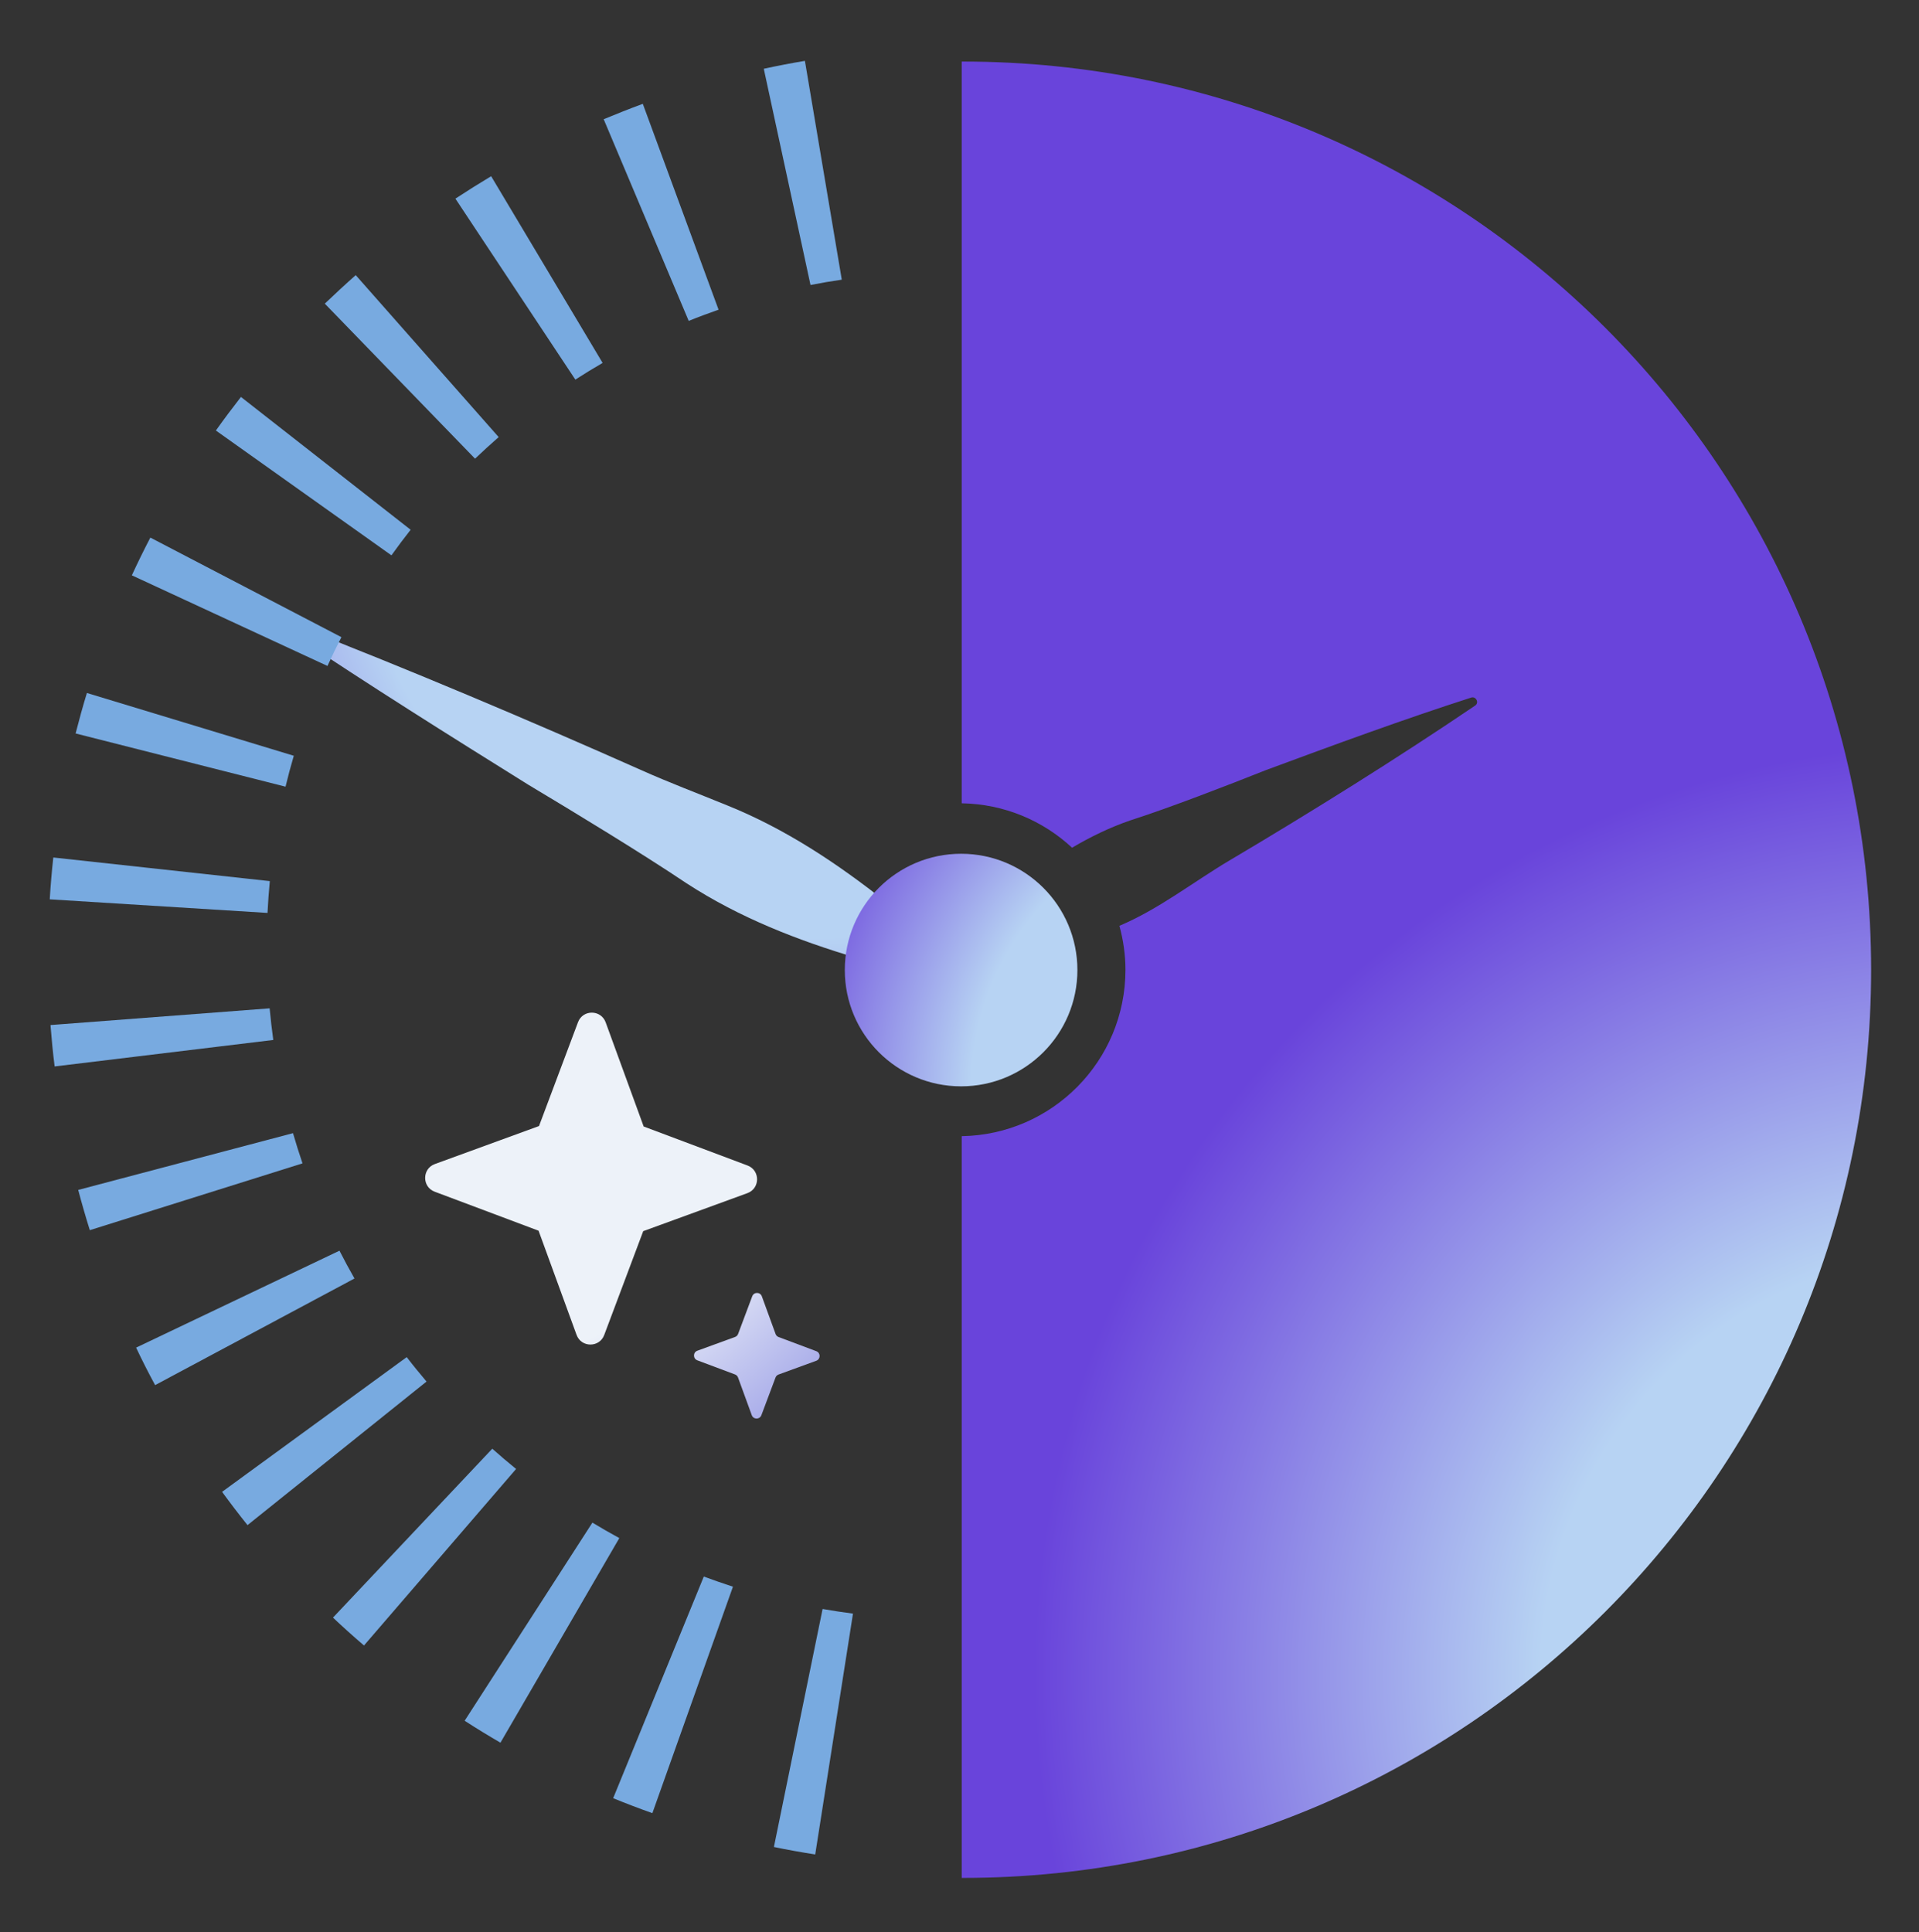 <?xml version="1.0" encoding="UTF-8"?>
<svg id="Layer_2" data-name="Layer 2" xmlns="http://www.w3.org/2000/svg" xmlns:xlink="http://www.w3.org/1999/xlink" viewBox="0 0 216 217.5">
  <rect x="0" y="0" width="216" height="217.5" fill="#333333" stroke="none"/>
  <defs>
    <style>
      .cls-1 {
        fill: none;
      }

      .cls-1, .cls-2, .cls-3, .cls-4, .cls-5, .cls-6 {
        stroke-width: 0px;
      }

      .cls-2 {
        fill: url(#radial-gradient);
      }

      .cls-3 {
        fill: #78aae0;
      }

      .cls-4 {
        fill: url(#radial-gradient-2);
      }

      .cls-5 {
        fill: url(#radial-gradient-3);
      }

      .cls-6 {
        fill: url(#radial-gradient-4);
      }
    </style>
    <radialGradient id="radial-gradient" cx="91.94" cy="53.22" fx="91.94" fy="53.22" r="163.44" gradientUnits="userSpaceOnUse">
      <stop offset=".32" stop-color="#b7d3f3"/>
      <stop offset=".56" stop-color="#6944db"/>
    </radialGradient>
    <radialGradient id="radial-gradient-2" cx="140.37" cy="122.6" fx="140.37" fy="122.6" r="96.87" xlink:href="#radial-gradient"/>
    <radialGradient id="radial-gradient-3" cx="221.13" cy="188.47" fx="221.13" fy="188.47" r="238.08" gradientUnits="userSpaceOnUse">
      <stop offset=".2" stop-color="#b7d3f3"/>
      <stop offset=".44" stop-color="#6944db"/>
    </radialGradient>
    <radialGradient id="radial-gradient-4" cx="46.12" cy="108.2" fx="46.12" fy="108.2" r="146.93" gradientUnits="userSpaceOnUse">
      <stop offset=".32" stop-color="#edf2f9"/>
      <stop offset=".56" stop-color="#696bdb"/>
    </radialGradient>
  </defs>
  <g id="Layer_1-2" data-name="Layer 1">
    <g>
      <rect class="cls-1" width="216" height="217.5"/>
      <g>
        <path class="cls-2" d="M33.31,70.41c12.67,4.92,26.36,10.71,38.81,16.25,3.19,1.43,6.49,2.67,9.74,4,6.55,2.64,12.41,6.54,17.95,10.93,2.77,2.25,5.46,4.64,7.9,7.53.31.35,0,.95-.46.89-3.76-.34-7.27-1.17-10.7-2.15-6.78-2.01-13.32-4.57-19.25-8.42-5.06-3.4-12.54-7.94-17.85-11.12-8.65-5.39-18.16-11.36-26.59-17.02-.23-.16-.29-.47-.14-.7.13-.2.38-.27.6-.19h0Z"/>
        <circle class="cls-4" cx="108.18" cy="109.19" r="13.09"/>
        <g>
          <path class="cls-5" d="M108.39,6.93s-.09,0-.14,0v83.49c4.8.08,9.15,1.96,12.42,5,2.07-1.22,4.24-2.28,6.54-3.07,4.51-1.45,10.83-3.9,15.29-5.67,7.42-2.75,15.59-5.75,23.1-8.16.52-.17.93.57.44.9-8.73,5.92-18.51,12.02-27.61,17.41-4.13,2.45-7.98,5.5-12.43,7.38.43,1.58.68,3.24.68,4.95,0,10.25-8.23,18.56-18.43,18.73v83.49s.09,0,.14,0c56.45,0,102.22-45.76,102.22-102.22S164.84,6.93,108.39,6.93Z"/>
          <path class="cls-6" d="M84.62,159.3l-1.55-4.25c-.06-.16-.18-.28-.34-.34l-4.24-1.59c-.5-.19-.5-.89,0-1.08l4.25-1.55c.16-.06.28-.18.34-.34l1.59-4.24c.19-.5.89-.5,1.08,0l1.55,4.25c.06.16.18.28.34.34l4.24,1.59c.5.19.5.89,0,1.08l-4.25,1.55c-.16.06-.28.18-.34.34l-1.59,4.24c-.19.5-.89.5-1.08,0Z"/>
          <path class="cls-6" d="M64.9,150.26l-4.28-11.73-11.69-4.39c-1.44-.54-1.43-2.58.01-3.11l11.73-4.28,4.39-11.69c.54-1.44,2.58-1.43,3.11.01l4.28,11.73,11.69,4.39c1.44.54,1.43,2.58-.01,3.11l-11.73,4.28-4.39,11.69c-.54,1.44-2.58,1.43-3.11-.01Z"/>
        </g>
        <g>
          <path class="cls-3" d="M90.6,6.85c-1.55.26-3.11.56-4.63.89l5.26,24.34c1.16-.23,2.34-.43,3.52-.6l-4.15-24.63Z"/>
          <path class="cls-3" d="M72.35,11.69c-1.47.54-2.95,1.13-4.4,1.73l9.57,22.7c1.11-.45,2.23-.86,3.36-1.26l-8.53-23.18Z"/>
          <path class="cls-3" d="M55.29,19.83c-1.37.82-2.72,1.67-4.03,2.53l13.5,20.37c1.01-.65,2.03-1.28,3.07-1.88l-12.55-21.02Z"/>
          <path class="cls-3" d="M40.04,30.97c-1.18,1.04-2.35,2.13-3.48,3.21l16.91,17.45c.87-.83,1.76-1.64,2.66-2.43l-16.1-18.24Z"/>
          <path class="cls-3" d="M27.12,44.68c-.96,1.23-1.91,2.5-2.82,3.78l19.76,14.05c.7-.98,1.42-1.94,2.16-2.88l-19.1-14.95Z"/>
          <path class="cls-3" d="M16.92,60.52c-.72,1.38-1.42,2.81-2.08,4.24l22.02,10.2c.5-1.09,1.02-2.17,1.57-3.24l-21.51-11.21Z"/>
          <path class="cls-3" d="M9.78,78.01c-.46,1.5-.88,3.03-1.27,4.55l23.63,5.99c.28-1.17.59-2.33.93-3.48l-23.3-7.07Z"/>
          <path class="cls-3" d="M6,96.52c-.17,1.55-.31,3.14-.4,4.71l24.51,1.53c.06-1.2.15-2.4.26-3.58l-24.37-2.66Z"/>
          <path class="cls-3" d="M5.69,115.38v.09c.12,1.53.27,3.07.46,4.57l24.61-2.98c-.16-1.18-.3-2.36-.41-3.56l-24.65,1.88Z"/>
          <path class="cls-3" d="M8.8,133.93c.4,1.51.84,3.04,1.31,4.54l23.94-7.52c-.38-1.12-.74-2.26-1.07-3.4l-24.18,6.39Z"/>
          <path class="cls-3" d="M15.32,151.69c.67,1.42,1.39,2.84,2.14,4.22l22.44-12c-.59-1.03-1.15-2.07-1.69-3.13l-22.89,10.91Z"/>
          <path class="cls-3" d="M25,167.93c.92,1.26,1.88,2.52,2.86,3.74l20.15-16.16c-.76-.9-1.51-1.81-2.23-2.75l-20.79,15.17Z"/>
          <path class="cls-3" d="M37.48,182.08c1.13,1.07,2.3,2.12,3.49,3.14l17.12-19.87c-.91-.74-1.8-1.5-2.68-2.28l-17.93,19.01Z"/>
          <path class="cls-3" d="M52.3,193.69c1.31.85,2.67,1.68,4.03,2.47l13.38-23.03c-1.03-.56-2.04-1.14-3.03-1.74l-14.38,22.3Z"/>
          <path class="cls-3" d="M69.02,202.41c1.45.59,2.93,1.16,4.41,1.68l9.07-25.49c-1.1-.36-2.2-.74-3.28-1.14l-10.2,24.94Z"/>
          <path class="cls-3" d="M87.11,207.9c1.54.32,3.11.6,4.65.84l4.25-27.11c-1.15-.15-2.29-.32-3.42-.52l-5.48,26.79Z"/>
        </g>
      </g>
    </g>
  </g>
</svg>